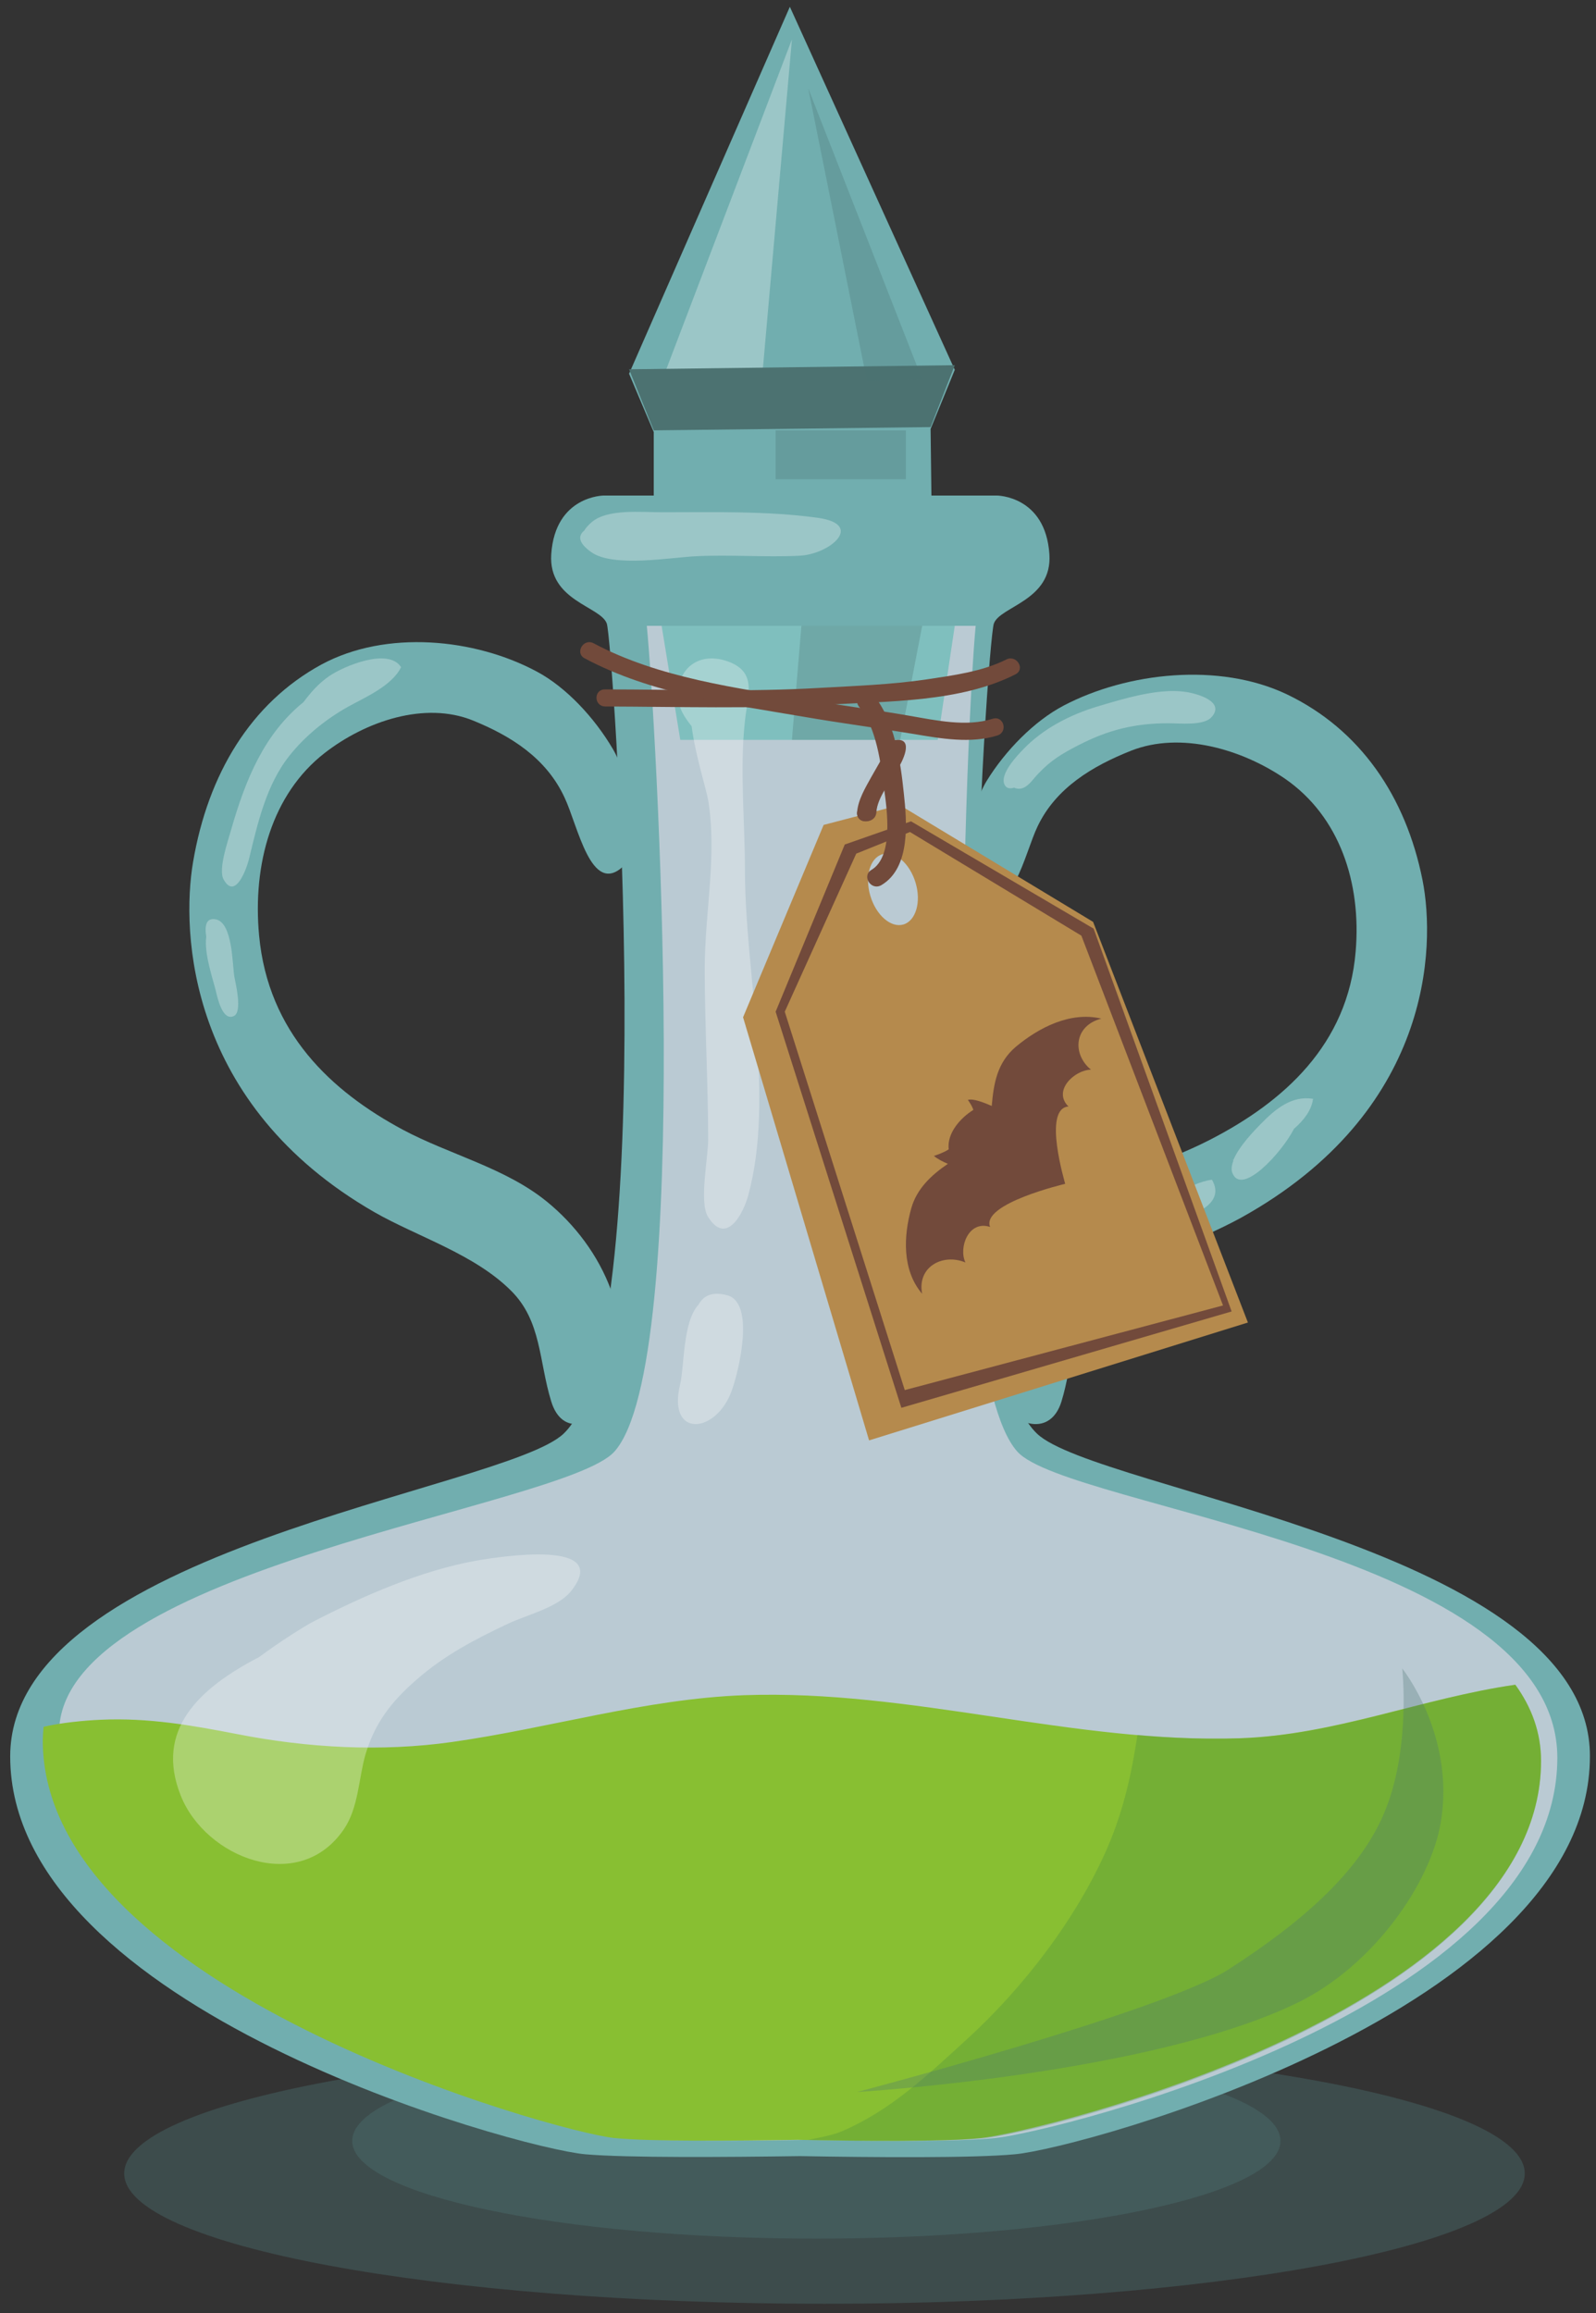 <svg width="98" height="142" viewBox="0 0 98 142" fill="none" xmlns="http://www.w3.org/2000/svg">
<rect x="0" y="0" width="98" height="142" fill="#333333" stroke="none"/>
<path opacity="0.4" d="M50.627 141.417C74.375 141.417 93.626 137.836 93.626 133.417C93.626 128.999 74.375 125.417 50.627 125.417C26.878 125.417 7.626 128.999 7.626 133.417C7.626 137.836 26.878 141.417 50.627 141.417Z" fill="#4C7271"/>
<path opacity="0.4" d="M50.127 137.417C65.867 137.417 78.626 134.731 78.626 131.417C78.626 128.104 65.867 125.417 50.127 125.417C34.386 125.417 21.627 128.104 21.627 131.417C21.627 134.731 34.386 137.417 50.127 137.417Z" fill="#4C7271"/>
<path d="M57.142 26.332L58.627 22.701L48.5 0.417L38.627 22.941L40.143 26.524V31.659L48.642 39.289V39.417L48.705 39.353L48.784 39.417V39.289L57.205 31.451L57.142 26.332Z" fill="#71AEAF"/>
<path opacity="0.3" d="M40.627 23.418H46.774L48.627 2.417L40.627 23.418Z" fill="white"/>
<path d="M38.627 22.669L58.627 22.418L57.142 26.217L40.143 26.418L38.627 22.669Z" fill="#4C7271"/>
<path opacity="0.3" d="M49.627 5.417L53.238 23.418L56.627 23.289L49.627 5.417Z" fill="#4C7271"/>
<path opacity="0.3" d="M55.627 26.418H47.627V29.418H55.627V26.418Z" fill="#4C7271"/>
<path d="M63.676 88.004C57.598 82.208 60.637 39.345 61.025 38.28C61.397 37.214 64.63 36.875 64.436 34.018C64.194 30.418 61.203 30.418 61.203 30.418H54.17H44.115H37.082C37.082 30.418 34.091 30.418 33.849 34.018C33.655 36.891 36.888 37.214 37.26 38.28C37.632 39.345 40.671 82.208 34.609 88.004C30.939 91.491 0.626 95.091 0.626 107.813C0.626 123.327 31.763 131.867 35.934 132.239C38.473 132.465 44.664 132.416 49.126 132.352C53.588 132.432 59.78 132.481 62.318 132.239C66.489 131.867 97.626 123.327 97.626 107.813C97.675 95.091 67.346 91.507 63.676 88.004Z" fill="#71AEAF"/>
<path d="M62.473 89.112C57.574 83.696 59.375 43.833 59.91 38.417H39.716C40.251 43.849 42.619 83.696 37.721 89.112C34.574 92.587 3.626 96.225 3.626 106.376C3.626 121.814 34.915 130.867 38.499 131.238C40.673 131.465 45.993 131.416 49.821 131.352C53.649 131.432 58.969 131.481 61.143 131.238C64.727 130.867 95.626 123.334 95.626 107.896C95.61 95.238 65.619 92.587 62.473 89.112Z" fill="#BACAD3"/>
<path d="M94.626 108.097C94.626 106.35 94.045 104.796 93.044 103.417C87.326 104.235 81.964 106.511 76.084 106.703C65.876 107.04 55.975 103.69 45.687 104.059C39.646 104.283 33.767 106.078 27.791 106.927C23.414 107.552 18.891 107.296 14.563 106.447C11.752 105.902 9.103 105.437 6.212 105.565C5.098 105.613 3.725 105.757 2.675 105.998C2.659 106.158 2.626 106.671 2.626 106.831C2.626 122.137 34.138 130.871 37.708 131.24C39.872 131.464 45.17 131.416 48.982 131.352C52.794 131.432 58.091 131.48 60.256 131.24C63.858 130.855 94.626 123.387 94.626 108.097Z" fill="#88BF32"/>
<path opacity="0.3" d="M60.459 131.26C64.01 130.891 94.626 123.417 94.626 108.101C94.626 106.352 94.048 104.797 93.052 103.417C87.362 104.235 82.026 106.513 76.177 106.705C74.055 106.769 71.95 106.689 69.844 106.497C69.475 108.919 68.993 111.1 68.012 113.393C66.116 117.756 62.837 122.022 59.334 125.213C56.923 127.411 54.705 129.528 51.732 130.811C51.153 131.067 50.382 131.196 49.627 131.356C53.387 131.436 58.369 131.468 60.459 131.26Z" fill="#46893F"/>
<path opacity="0.3" d="M29.249 95.8C25.853 96.406 22.31 97.954 19.19 99.565C18.735 99.805 17.289 100.698 15.908 101.719C12.219 103.634 9.489 106.186 11.098 110.223C12.626 114.052 18.362 116.318 21.108 112.297C22.018 110.973 22.018 109.17 22.44 107.702C23.009 105.772 24.033 104.447 25.576 103.107C27.283 101.608 29.184 100.618 31.215 99.661C32.336 99.135 34.27 98.672 35.066 97.667C37.617 94.46 30.711 95.545 29.249 95.8Z" fill="white"/>
<path opacity="0.3" d="M44.652 79.508C43.724 79.26 43.19 79.541 42.891 80.087C41.916 81.127 42.026 83.886 41.759 84.993C40.957 88.297 44.008 88.049 44.951 85.307C45.407 84.018 46.35 79.954 44.652 79.508Z" fill="white"/>
<path opacity="0.3" d="M50.212 31.785C47.135 31.356 43.741 31.445 40.648 31.445C39.363 31.445 37.301 31.222 36.333 32.052C36.111 32.245 35.968 32.408 35.873 32.571C35.492 32.882 35.492 33.312 36.301 33.89C37.65 34.854 41.187 34.216 42.757 34.142C44.851 34.039 46.992 34.216 49.086 34.113C50.974 34.024 53.099 32.186 50.212 31.785Z" fill="white"/>
<path d="M40.626 38.417L41.771 45.417H57.578L58.626 38.417H40.626Z" fill="#7FBFBE"/>
<path opacity="0.3" d="M45.743 53.438C45.743 50.351 45.41 47.264 45.743 44.241C45.901 42.722 46.514 41.298 44.762 40.627C42.941 39.939 41.592 41.026 41.627 42.738C41.645 43.442 42.03 44.033 42.468 44.577C42.713 46.433 43.361 48.4 43.484 49.12C44.044 52.559 43.273 55.997 43.273 59.468C43.273 62.987 43.484 66.506 43.484 69.976C43.484 71.048 42.923 73.783 43.466 74.679C44.587 76.502 45.638 74.519 45.953 73.351C47.582 67.289 45.743 59.644 45.743 53.438Z" fill="white"/>
<path opacity="0.3" d="M49.208 38.417L48.627 45.417H55.275L56.627 38.417H49.208Z" fill="#4C7271"/>
<path d="M87.348 54.025C86.321 48.884 83.519 44.775 79.005 42.615C74.867 40.649 69.229 41.261 65.319 43.308C63.51 44.259 61.734 46.064 60.577 47.95C59.583 49.593 59.551 51.93 59.681 53.896C59.714 54.364 59.697 54.702 59.812 54.831H60.056C62.142 56.572 62.891 52.414 63.722 50.705C64.846 48.368 67.062 47.031 69.457 46.08C72.488 44.887 76.252 45.983 78.908 47.804C82.264 50.125 83.6 54.203 83.242 58.409C82.769 64.13 78.81 67.643 74.297 69.964C71.364 71.479 67.796 72.333 65.189 74.38C63.51 75.701 62.011 77.522 61.229 79.666C60.626 81.326 60.349 84.372 61.294 85.871C62.353 87.595 64.504 88.175 65.172 86.048C65.905 83.695 65.71 81.342 67.584 79.537C69.881 77.329 73.482 76.249 76.203 74.751C87.918 68.256 88.163 58.151 87.348 54.025Z" fill="#71AEAF"/>
<path d="M11.855 52.915C12.77 47.513 15.402 43.152 19.734 40.793C23.707 38.645 29.167 39.182 32.976 41.232C34.742 42.176 36.491 44.031 37.635 45.983C38.632 47.675 38.681 50.116 38.6 52.199C38.583 52.687 38.6 53.045 38.502 53.175H38.273C36.295 55.03 35.494 50.702 34.66 48.945C33.532 46.52 31.358 45.17 29.036 44.226C26.094 43.038 22.464 44.259 19.93 46.227C16.71 48.733 15.5 53.029 15.909 57.422C16.465 63.393 20.339 66.989 24.737 69.348C27.598 70.877 31.063 71.691 33.614 73.79C35.265 75.14 36.736 77.028 37.537 79.24C38.158 80.965 38.453 84.138 37.586 85.749C36.589 87.571 34.513 88.238 33.842 86.009C33.09 83.568 33.254 81.095 31.39 79.24C29.134 76.979 25.636 75.921 22.988 74.408C11.528 67.818 11.119 57.242 11.855 52.915Z" fill="#71AEAF"/>
<path opacity="0.3" d="M20.225 41.495C19.554 41.953 19.079 42.509 18.637 43.098C16.232 45.046 15.086 47.811 14.186 50.953C14.006 51.608 13.385 53.359 13.728 53.981C14.432 55.257 15.119 53.392 15.283 52.754C15.806 50.61 16.33 48.188 17.786 46.371C18.735 45.177 20.012 44.146 21.354 43.393C22.417 42.804 24.07 42.1 24.627 40.955C23.857 39.743 21.141 40.873 20.225 41.495Z" fill="white"/>
<path opacity="0.3" d="M14.394 59.979C14.26 59.254 14.305 56.638 13.246 56.433C12.649 56.322 12.559 56.827 12.664 57.504C12.515 58.529 13.111 60.215 13.261 60.861C13.365 61.303 13.678 62.721 14.379 62.359C14.886 62.075 14.469 60.373 14.394 59.979Z" fill="white"/>
<path opacity="0.3" d="M72.787 42.47C71.11 42.221 68.9 42.918 67.336 43.383C65.707 43.882 64.062 44.712 62.82 46.008C62.466 46.374 61.385 47.503 61.675 48.151C61.788 48.4 62.014 48.434 62.272 48.35C62.304 48.367 62.321 48.367 62.353 48.384C62.998 48.583 63.385 47.852 63.772 47.47C64.546 46.656 65.223 46.257 66.223 45.742C68.062 44.795 69.691 44.397 71.755 44.397C72.416 44.397 73.9 44.563 74.383 44.031C75.27 43.068 73.496 42.569 72.787 42.47Z" fill="white"/>
<path opacity="0.3" d="M62.401 80.641C62.726 78.447 64.334 76.963 66.299 75.906C67.42 75.306 68.475 74.959 69.693 74.548C71.187 74.043 72.974 72.591 74.419 72.418C75.751 74.722 70.278 75.29 69.011 75.795C66.851 76.647 64.123 78.62 63.636 80.862C63.506 81.461 63.668 82.882 63.002 83.276C62.077 83.813 61.687 82.692 61.638 82.045C61.476 80.104 63.019 78.541 64.643 77.705L62.401 80.641Z" fill="white"/>
<path opacity="0.3" d="M80.626 67.451C79.315 67.237 78.304 68.076 77.388 69.022C77.072 69.344 76.092 70.344 75.745 71.183L75.666 71.237C75.681 71.237 75.713 71.219 75.745 71.219C75.634 71.504 75.587 71.772 75.666 71.986C76.219 73.468 78.699 70.772 79.457 69.29C80.073 68.755 80.532 68.148 80.626 67.451Z" fill="white"/>
<path opacity="0.3" d="M52.627 128.417C52.627 128.417 71.402 123.484 75.445 120.887C80.086 117.901 83.676 114.72 85.116 110.987C86.62 107.124 86.102 102.417 86.102 102.417C86.102 102.417 89.385 106.524 88.463 111.896C87.832 115.596 84.356 120.66 79.65 122.948C70.593 127.346 52.627 128.417 52.627 128.417Z" fill="#4C7271"/>
<path d="M67.12 56.589L55.246 49.417L50.574 50.637L45.627 62.444L53.364 88.418L76.626 81.182L67.12 56.589ZM55.473 56.749C54.711 56.974 53.802 56.188 53.445 55C53.089 53.813 53.413 52.658 54.192 52.434C54.954 52.209 55.862 52.995 56.219 54.182C56.576 55.369 56.236 56.524 55.473 56.749Z" fill="#B58A4D"/>
<path d="M37.16 43.367C41.71 43.382 46.194 43.521 50.743 43.259C54.483 43.043 58.951 43.12 62.351 41.395C62.982 41.071 62.415 40.162 61.784 40.486C60.311 41.225 58.546 41.456 56.911 41.703C54.726 42.026 52.524 42.103 50.322 42.227C45.919 42.488 41.564 42.319 37.16 42.319C36.448 42.303 36.448 43.351 37.16 43.367Z" fill="#724A3B"/>
<path d="M35.894 40.408C39.992 42.599 44.8 43.221 49.35 43.998C51.593 44.386 53.851 44.682 56.11 45.055C57.756 45.334 59.611 45.661 61.241 45.148C61.918 44.93 61.628 43.905 60.95 44.122C59.337 44.635 57.449 44.215 55.836 43.936C53.787 43.578 51.706 43.314 49.656 42.972C45.203 42.227 40.46 41.62 36.459 39.492C35.829 39.15 35.281 40.082 35.894 40.408Z" fill="#724A3B"/>
<path d="M54.12 54.333C55.938 53.255 55.683 50.388 55.496 48.682C55.292 46.717 54.936 44.205 53.594 42.611C53.118 42.048 52.303 42.837 52.762 43.4C53.832 44.672 54.087 46.894 54.29 48.44C54.46 49.68 54.885 52.578 53.509 53.399C52.898 53.754 53.475 54.704 54.12 54.333Z" fill="#724A3B"/>
<path d="M53.132 50.417C53.791 50.417 53.791 49.417 53.132 49.417C52.458 49.432 52.458 50.417 53.132 50.417Z" fill="#724A3B"/>
<path d="M53.813 49.855C53.865 48.955 54.719 47.92 55.155 47.156C55.381 46.782 56.165 45.305 55.015 45.424C54.249 45.509 54.249 46.663 55.015 46.596H55.033C54.893 46.545 54.754 46.477 54.615 46.426C54.615 46.426 54.632 46.426 54.632 46.443C54.58 46.307 54.51 46.171 54.458 46.035C54.44 45.866 54.283 46.307 54.196 46.477C53.97 46.884 53.726 47.292 53.499 47.699C53.133 48.361 52.68 49.108 52.628 49.872C52.576 50.602 53.778 50.602 53.813 49.855Z" fill="#724A3B"/>
<path d="M62.377 64.255C61.215 65.24 61.014 66.532 60.896 67.888C60.408 67.678 59.768 67.42 59.432 67.517C59.566 67.711 59.701 67.921 59.768 68.13C58.961 68.631 58.136 69.567 58.254 70.552C57.985 70.73 57.631 70.859 57.345 70.956C57.598 71.166 57.901 71.311 58.203 71.441C57.177 72.135 56.302 72.975 55.965 74.137C55.477 75.849 55.377 77.964 56.622 79.418C56.302 77.77 57.884 76.915 59.28 77.496C58.843 76.576 59.482 74.88 60.795 75.316C60.223 73.879 65.422 72.668 65.405 72.668C65.422 72.668 63.992 68.05 65.607 67.921C64.631 66.968 65.944 65.692 66.987 65.66C65.826 64.707 65.944 62.963 67.626 62.527C65.708 62.075 63.773 63.092 62.377 64.255Z" fill="#724A3B"/>
<path d="M55.347 86.418L47.627 62.103L51.871 51.84L55.94 50.417L67.153 57.004L75.626 80.503L55.347 86.418L55.556 85.33L75.098 80.135L66.4 57.435L55.876 51.073L52.576 52.4L48.187 62.103L55.556 85.33L55.347 86.418Z" fill="#724A3B"/>
</svg>
